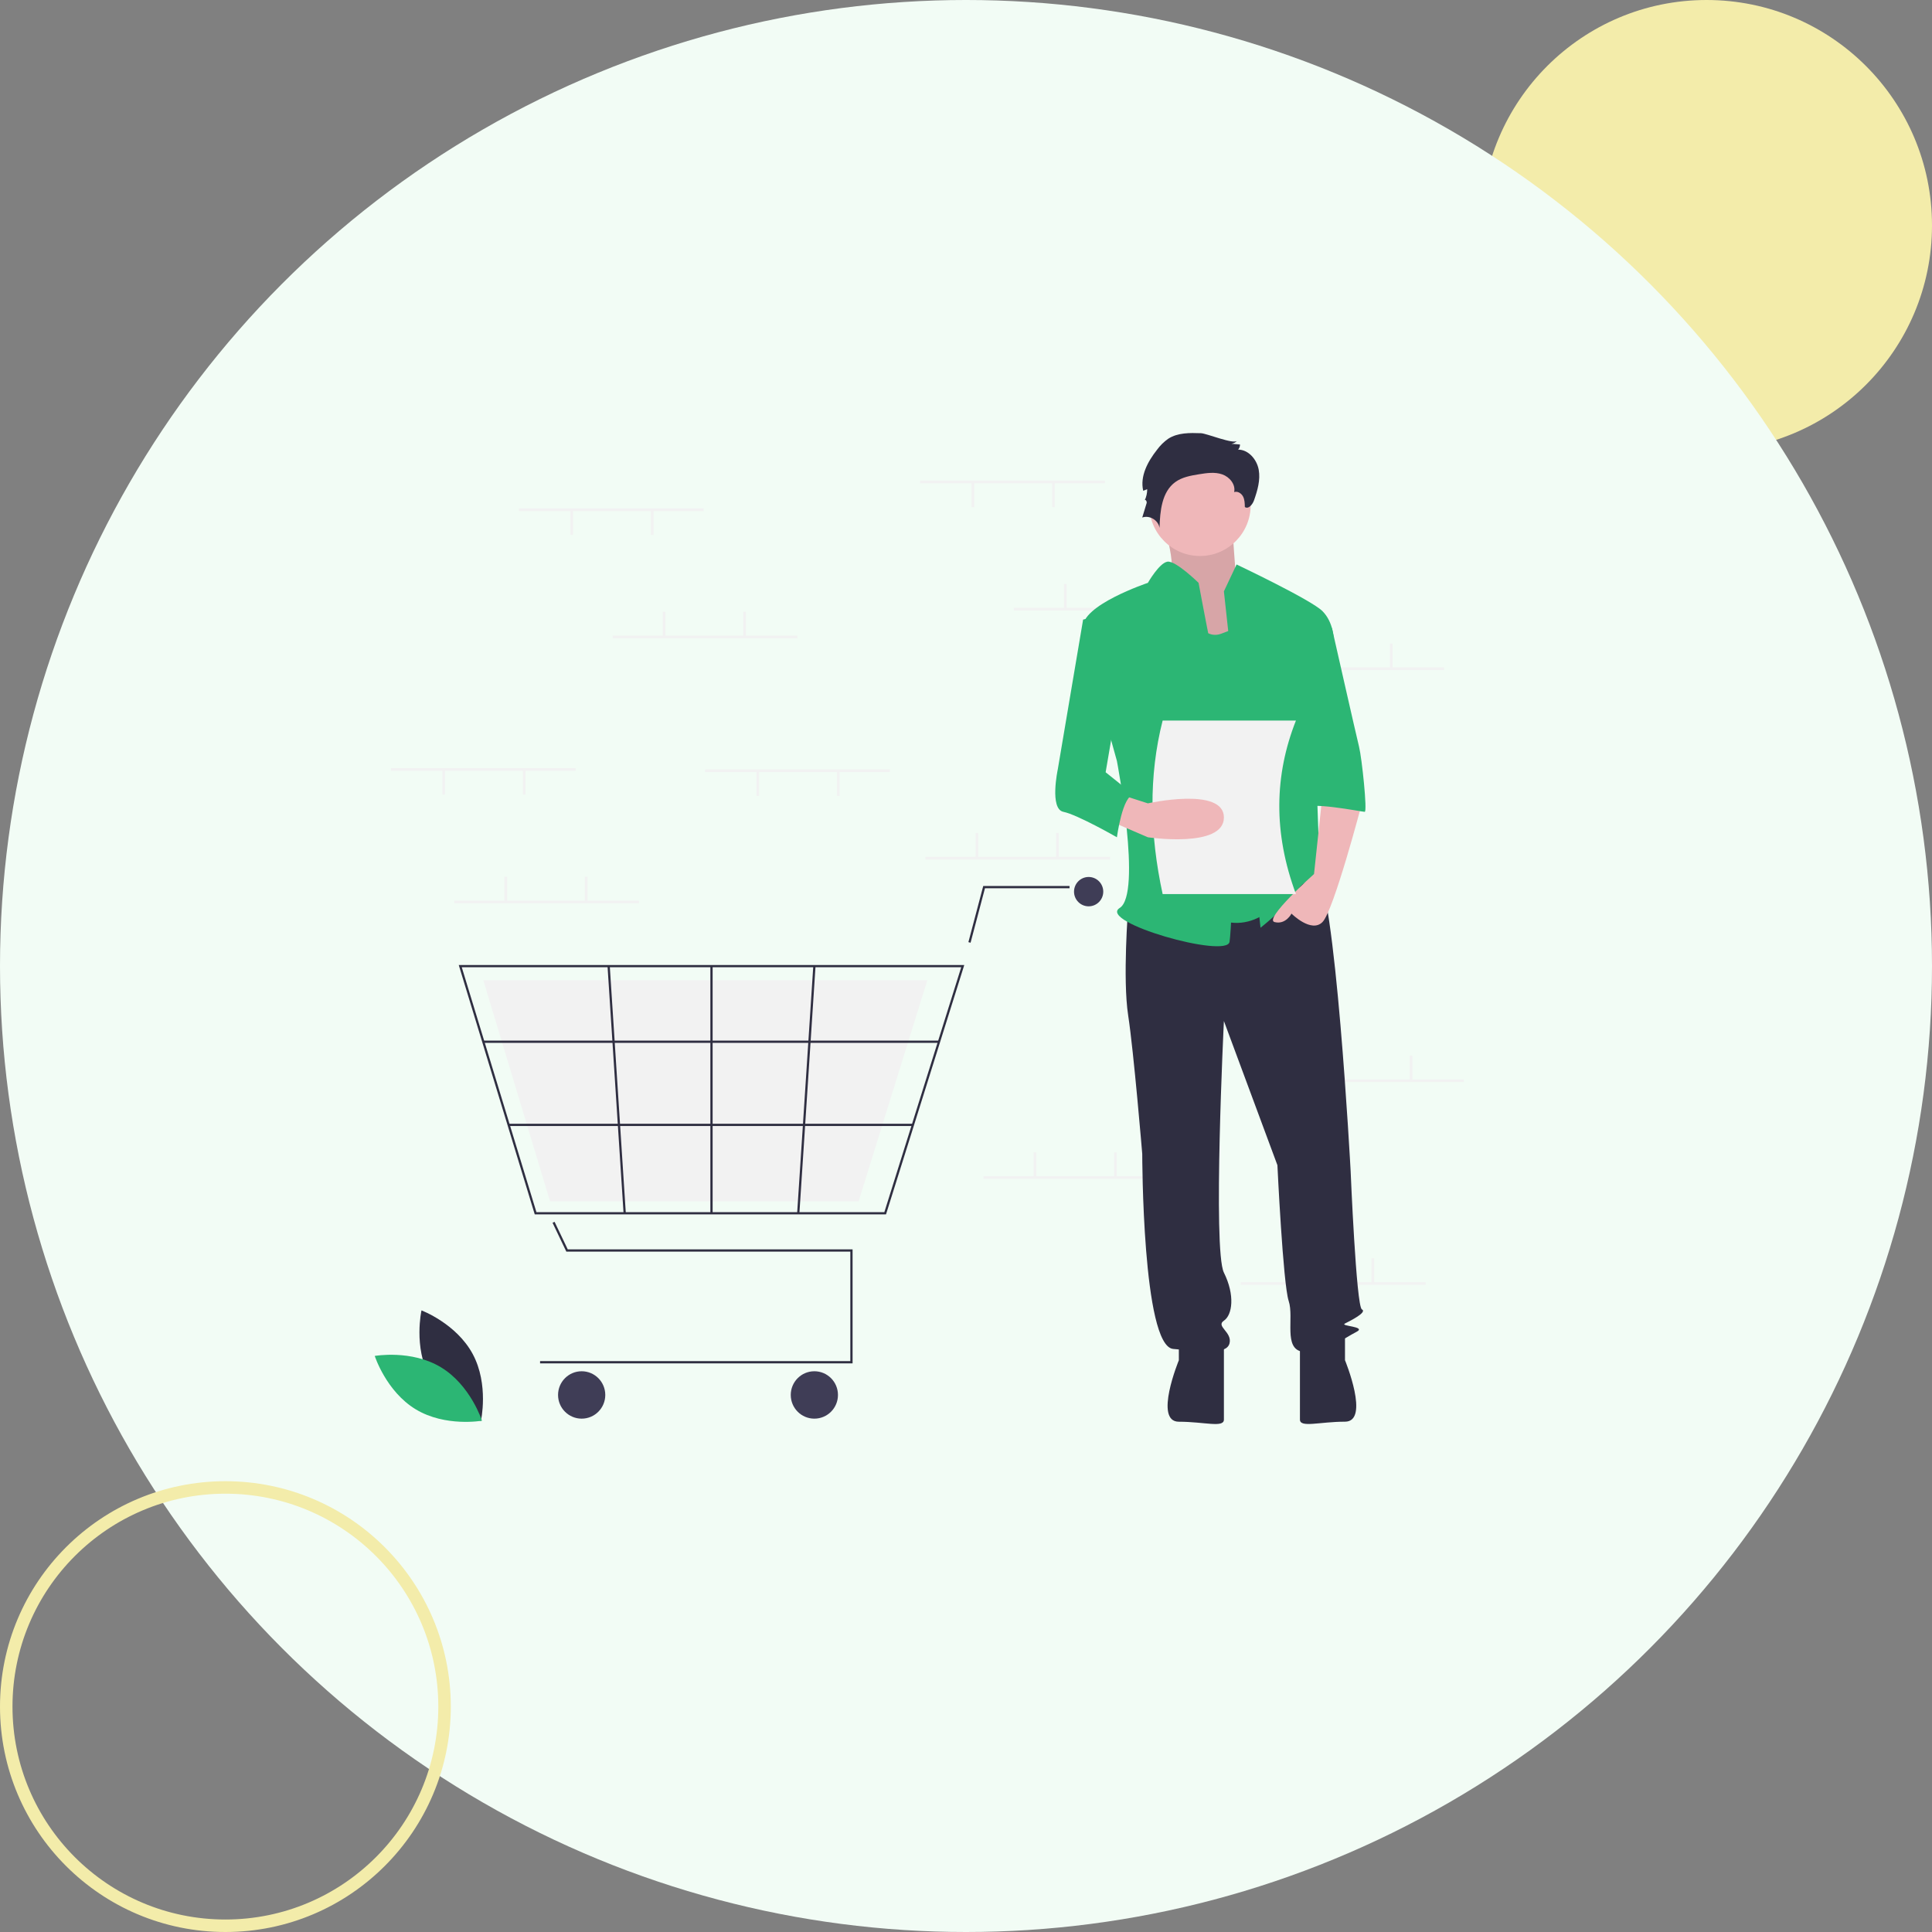 <svg width="232" height="232" viewBox="0 0 232 232" fill="none" xmlns="http://www.w3.org/2000/svg">
<rect x="0" y="0" width="232" height="232" fill="#808080" stroke="none"/>
<ellipse rx="27.067" ry="27.067" transform="matrix(-1 0 0 1 204.933 27.067)" fill="#F3ECAA"/>
<circle cx="116" cy="116" r="116" fill="#F2FCF5"/>
<path d="M0.75 204.933C0.75 219.468 12.532 231.25 27.067 231.25C41.601 231.25 53.383 219.468 53.383 204.933C53.383 190.399 41.601 178.617 27.067 178.617C12.532 178.617 0.75 190.399 0.75 204.933Z" stroke="#F3ECAA" stroke-width="1.5"/>
<g clip-path="url(#clip0)">
<path d="M51.598 165.394C53.568 169.062 57.748 170.636 57.748 170.636C57.748 170.636 58.735 166.264 56.766 162.597C54.796 158.93 50.615 157.356 50.615 157.356C50.615 157.356 49.629 161.727 51.598 165.394Z" fill="#2F2E41"/>
<path d="M52.952 164.188C56.508 166.336 57.878 170.602 57.878 170.602C57.878 170.602 53.482 171.386 49.926 169.238C46.37 167.09 45 162.824 45 162.824C45 162.824 49.396 162.04 52.952 164.188Z" fill="#2CB674"/>
<path d="M132.68 57.713H110.492V58.031H132.68V57.713Z" fill="#F2F2F2"/>
<path d="M126.658 57.952H126.341V60.895H126.658V57.952Z" fill="#F2F2F2"/>
<path d="M116.99 57.952H116.673V60.895H116.99V57.952Z" fill="#F2F2F2"/>
<path d="M143.932 72.986H121.745V73.304H143.932V72.986Z" fill="#F2F2F2"/>
<path d="M128.084 70.122H127.767V73.066H128.084V70.122Z" fill="#F2F2F2"/>
<path d="M137.751 70.122H137.434V73.066H137.751V70.122Z" fill="#F2F2F2"/>
<path d="M173.41 80.145H151.222V80.464H173.41V80.145Z" fill="#F2F2F2"/>
<path d="M157.562 77.282H157.245V80.225H157.562V77.282Z" fill="#F2F2F2"/>
<path d="M167.229 77.282H166.912V80.225H167.229V77.282Z" fill="#F2F2F2"/>
<path d="M171.191 153.967H149.004V154.285H171.191V153.967Z" fill="#F2F2F2"/>
<path d="M155.343 151.103H155.026V154.046H155.343V151.103Z" fill="#F2F2F2"/>
<path d="M165.01 151.103H164.693V154.046H165.01V151.103Z" fill="#F2F2F2"/>
<path d="M133.314 102.896H111.126V103.215H133.314V102.896Z" fill="#F2F2F2"/>
<path d="M117.466 100.033H117.149V102.976H117.466V100.033Z" fill="#F2F2F2"/>
<path d="M127.133 100.033H126.816V102.976H127.133V100.033Z" fill="#F2F2F2"/>
<path d="M140.287 141.239H118.1V141.557H140.287V141.239Z" fill="#F2F2F2"/>
<path d="M124.439 138.375H124.122V141.318H124.439V138.375Z" fill="#F2F2F2"/>
<path d="M134.106 138.375H133.789V141.318H134.106V138.375Z" fill="#F2F2F2"/>
<path d="M175.787 129.625H153.6V129.943H175.787V129.625Z" fill="#F2F2F2"/>
<path d="M159.939 126.761H159.622V129.704H159.939V126.761Z" fill="#F2F2F2"/>
<path d="M169.606 126.761H169.289V129.704H169.606V126.761Z" fill="#F2F2F2"/>
<path d="M102.38 163.715H64.854V163.444H102.11V150.3H68.008L66.352 146.835L66.595 146.718L68.178 150.029H102.38V163.715Z" fill="#2F2E41"/>
<path d="M69.848 170.355C71.414 170.355 72.683 169.081 72.683 167.51C72.683 165.938 71.414 164.664 69.848 164.664C68.283 164.664 67.013 165.938 67.013 167.51C67.013 169.081 68.283 170.355 69.848 170.355Z" fill="#3F3D56"/>
<path d="M97.79 170.355C99.356 170.355 100.625 169.081 100.625 167.51C100.625 165.938 99.356 164.664 97.79 164.664C96.225 164.664 94.956 165.938 94.956 167.51C94.956 169.081 96.225 170.355 97.79 170.355Z" fill="#3F3D56"/>
<path d="M130.727 108.834C131.696 108.834 132.482 108.045 132.482 107.072C132.482 106.099 131.696 105.31 130.727 105.31C129.758 105.31 128.972 106.099 128.972 107.072C128.972 108.045 129.758 108.834 130.727 108.834Z" fill="#3F3D56"/>
<path d="M106.394 145.828H64.214L55.087 115.88H115.793L115.738 116.056L106.394 145.828ZM64.414 145.557H106.196L115.425 116.151H55.452L64.414 145.557Z" fill="#2F2E41"/>
<path d="M103.101 144.27H66.053L58.037 117.709H111.357L111.308 117.866L103.101 144.27Z" fill="#F2F2F2"/>
<path d="M116.549 113.205L116.288 113.135L118.07 106.394H128.433V106.665H118.277L116.549 113.205Z" fill="#2F2E41"/>
<path d="M112.759 124.959H58.037V125.23H112.759V124.959Z" fill="#2F2E41"/>
<path d="M109.625 134.944H61.079V135.215H109.625V134.944Z" fill="#2F2E41"/>
<path d="M85.574 116.016H85.304V145.692H85.574V116.016Z" fill="#2F2E41"/>
<path d="M97.661 116.007L95.723 145.683L95.993 145.701L97.931 116.025L97.661 116.007Z" fill="#2F2E41"/>
<path d="M73.223 116.007L72.953 116.024L74.88 145.701L75.149 145.684L73.223 116.007Z" fill="#2F2E41"/>
<path d="M139.362 61.844C139.362 61.844 141.679 68.464 140.253 69.482C138.827 70.501 145.065 78.817 145.065 78.817L152.55 76.781L148.451 69.822C148.451 69.822 147.916 62.863 147.916 61.844C147.916 60.826 139.362 61.844 139.362 61.844Z" fill="#D7A5A7"/>
<path d="M135.473 109.029C135.473 109.029 134.797 117.515 135.473 121.928C136.149 126.341 137.164 138.562 137.164 138.562C137.164 138.562 137.164 161.645 140.884 161.984C144.603 162.324 147.308 162.663 147.646 161.306C147.985 159.948 145.956 159.269 146.97 158.59C147.985 157.911 148.323 155.535 146.97 152.819C145.618 150.103 146.97 122.607 146.97 122.607L153.395 139.92C153.395 139.92 154.071 154.177 154.747 156.214C155.424 158.25 154.071 161.984 156.438 162.324C158.805 162.663 161.51 160.627 162.863 159.948C164.216 159.269 160.834 159.269 161.51 158.929C162.187 158.59 164.216 157.571 163.539 157.232C162.863 156.893 162.187 140.599 162.187 140.599C162.187 140.599 160.327 105.804 157.96 104.446C155.593 103.088 154.071 105.427 154.071 105.427L135.473 109.029Z" fill="#2F2E41"/>
<path d="M141.56 160.627V163.342C141.56 163.342 138.517 170.724 141.56 170.724C144.603 170.724 146.97 171.489 146.97 170.471V161.306L141.56 160.627Z" fill="#2F2E41"/>
<path d="M161.51 160.622V163.337C161.51 163.337 164.554 170.72 161.51 170.72C158.467 170.72 156.1 171.485 156.1 170.466V161.301L161.51 160.622Z" fill="#2F2E41"/>
<path d="M144.096 66.766C147.458 66.766 150.183 64.031 150.183 60.656C150.183 57.282 147.458 54.546 144.096 54.546C140.735 54.546 138.01 57.282 138.01 60.656C138.01 64.031 140.735 66.766 144.096 66.766Z" fill="#EFB7B9"/>
<path d="M142.236 72.028C142.236 72.028 143.927 77.12 146.632 76.102L149.337 75.083L154.071 107.671C154.071 107.671 150.352 113.103 144.942 109.708C139.531 106.313 142.236 72.028 142.236 72.028Z" fill="#2CB674"/>
<path d="M146.97 71.01L148.492 67.785C148.492 67.785 157.453 72.028 158.805 73.386C160.158 74.744 160.158 76.78 160.158 76.78L157.791 85.267C157.791 85.267 158.467 103.937 158.467 104.616C158.467 105.295 160.834 109.029 159.143 107.671C157.453 106.313 157.115 104.955 155.762 106.992C154.409 109.029 151.366 111.405 151.366 111.405L146.97 71.01Z" fill="#2CB674"/>
<path d="M158.805 95.451L157.791 104.956C157.791 104.956 151.704 110.387 153.057 110.726C154.409 111.066 155.086 109.708 155.086 109.708C155.086 109.708 157.453 112.084 158.805 110.726C160.158 109.368 163.539 96.469 163.539 96.469L158.805 95.451Z" fill="#EFB7B9"/>
<path d="M144.226 52.021C142.876 51.972 141.432 51.948 140.295 52.678C139.771 53.045 139.312 53.496 138.936 54.013C137.828 55.419 136.871 57.189 137.282 58.933L137.76 58.746C137.76 59.212 137.657 59.672 137.458 60.093C137.526 59.896 137.751 60.214 137.691 60.413L137.164 62.147C138.03 61.828 139.107 62.473 139.239 63.389C139.299 61.375 139.507 59.065 141.135 57.886C141.955 57.291 142.994 57.109 143.994 56.948C144.916 56.799 145.883 56.657 146.766 56.962C147.649 57.267 148.401 58.174 148.201 59.089C148.608 58.949 149.064 59.233 149.265 59.616C149.466 59.998 149.477 60.449 149.483 60.881C149.917 61.189 150.411 60.578 150.588 60.075C151.003 58.893 151.372 57.636 151.149 56.404C150.925 55.172 149.925 53.994 148.677 53.99C148.828 53.823 148.909 53.603 148.902 53.377L147.874 53.29C148.135 53.253 148.375 53.126 148.553 52.931C148.14 53.387 144.894 52.045 144.226 52.021Z" fill="#2F2E41"/>
<path d="M143.927 69.991C143.927 69.991 141.174 67.283 140.183 67.449C139.193 67.615 137.84 69.991 137.84 69.991C137.84 69.991 129.725 72.707 130.063 75.423C130.401 78.138 134.121 91.377 134.121 91.377C134.121 91.377 137.164 107.332 134.459 109.029C131.753 110.726 147.308 115.139 147.646 113.102C147.984 111.066 148.661 90.698 147.646 87.643C146.632 84.588 143.927 69.991 143.927 69.991Z" fill="#2CB674"/>
<path d="M155.762 75.423H159.943C159.943 75.423 162.863 88.322 163.201 89.68C163.539 91.038 164.216 97.487 163.878 97.487C163.539 97.487 156.776 96.13 156.776 97.148L155.762 75.423Z" fill="#2CB674"/>
<path d="M155.621 107.366H139.614C138.052 100.152 137.921 93.183 139.614 86.524H155.621C153.038 93.063 152.876 99.985 155.621 107.366Z" fill="#F2F2F2"/>
<path d="M133.106 98.506L137.84 100.543C137.84 100.543 146.97 101.9 146.97 98.166C146.97 94.432 137.84 96.469 137.84 96.469L134.797 95.492L133.106 98.506Z" fill="#EFB7B9"/>
<path d="M134.121 73.386L130.063 74.404L127.02 92.395C127.02 92.395 126.005 97.148 127.696 97.487C129.387 97.827 134.121 100.543 134.121 100.543C134.121 100.543 134.797 95.451 136.15 95.451L132.768 92.735L134.797 80.854L134.121 73.386Z" fill="#2CB674"/>
<path d="M76.736 108.147H54.548V108.465H76.736V108.147Z" fill="#F2F2F2"/>
<path d="M60.888 105.283H60.571V108.226H60.888V105.283Z" fill="#F2F2F2"/>
<path d="M70.555 105.283H70.238V108.226H70.555V105.283Z" fill="#F2F2F2"/>
<path d="M84.501 61.054H62.314V61.372H84.501V61.054Z" fill="#F2F2F2"/>
<path d="M78.479 61.292H78.162V64.236H78.479V61.292Z" fill="#F2F2F2"/>
<path d="M68.812 61.292H68.495V64.236H68.812V61.292Z" fill="#F2F2F2"/>
<path d="M106.847 92.396H84.66V92.714H106.847V92.396Z" fill="#F2F2F2"/>
<path d="M100.825 92.635H100.508V95.578H100.825V92.635Z" fill="#F2F2F2"/>
<path d="M91.158 92.635H90.841V95.578H91.158V92.635Z" fill="#F2F2F2"/>
<path d="M69.129 92.237H46.941V92.555H69.129V92.237Z" fill="#F2F2F2"/>
<path d="M63.106 92.476H62.789V95.419H63.106V92.476Z" fill="#F2F2F2"/>
<path d="M53.439 92.476H53.122V95.419H53.439V92.476Z" fill="#F2F2F2"/>
<path d="M95.754 76.327H73.566V76.645H95.754V76.327Z" fill="#F2F2F2"/>
<path d="M79.905 73.463H79.588V76.407H79.905V73.463Z" fill="#F2F2F2"/>
<path d="M89.573 73.463H89.256V76.407H89.573V73.463Z" fill="#F2F2F2"/>
</g>
<defs>
<clipPath id="clip0">
<rect width="142" height="119" fill="white" transform="translate(45 52)"/>
</clipPath>
</defs>
</svg>
